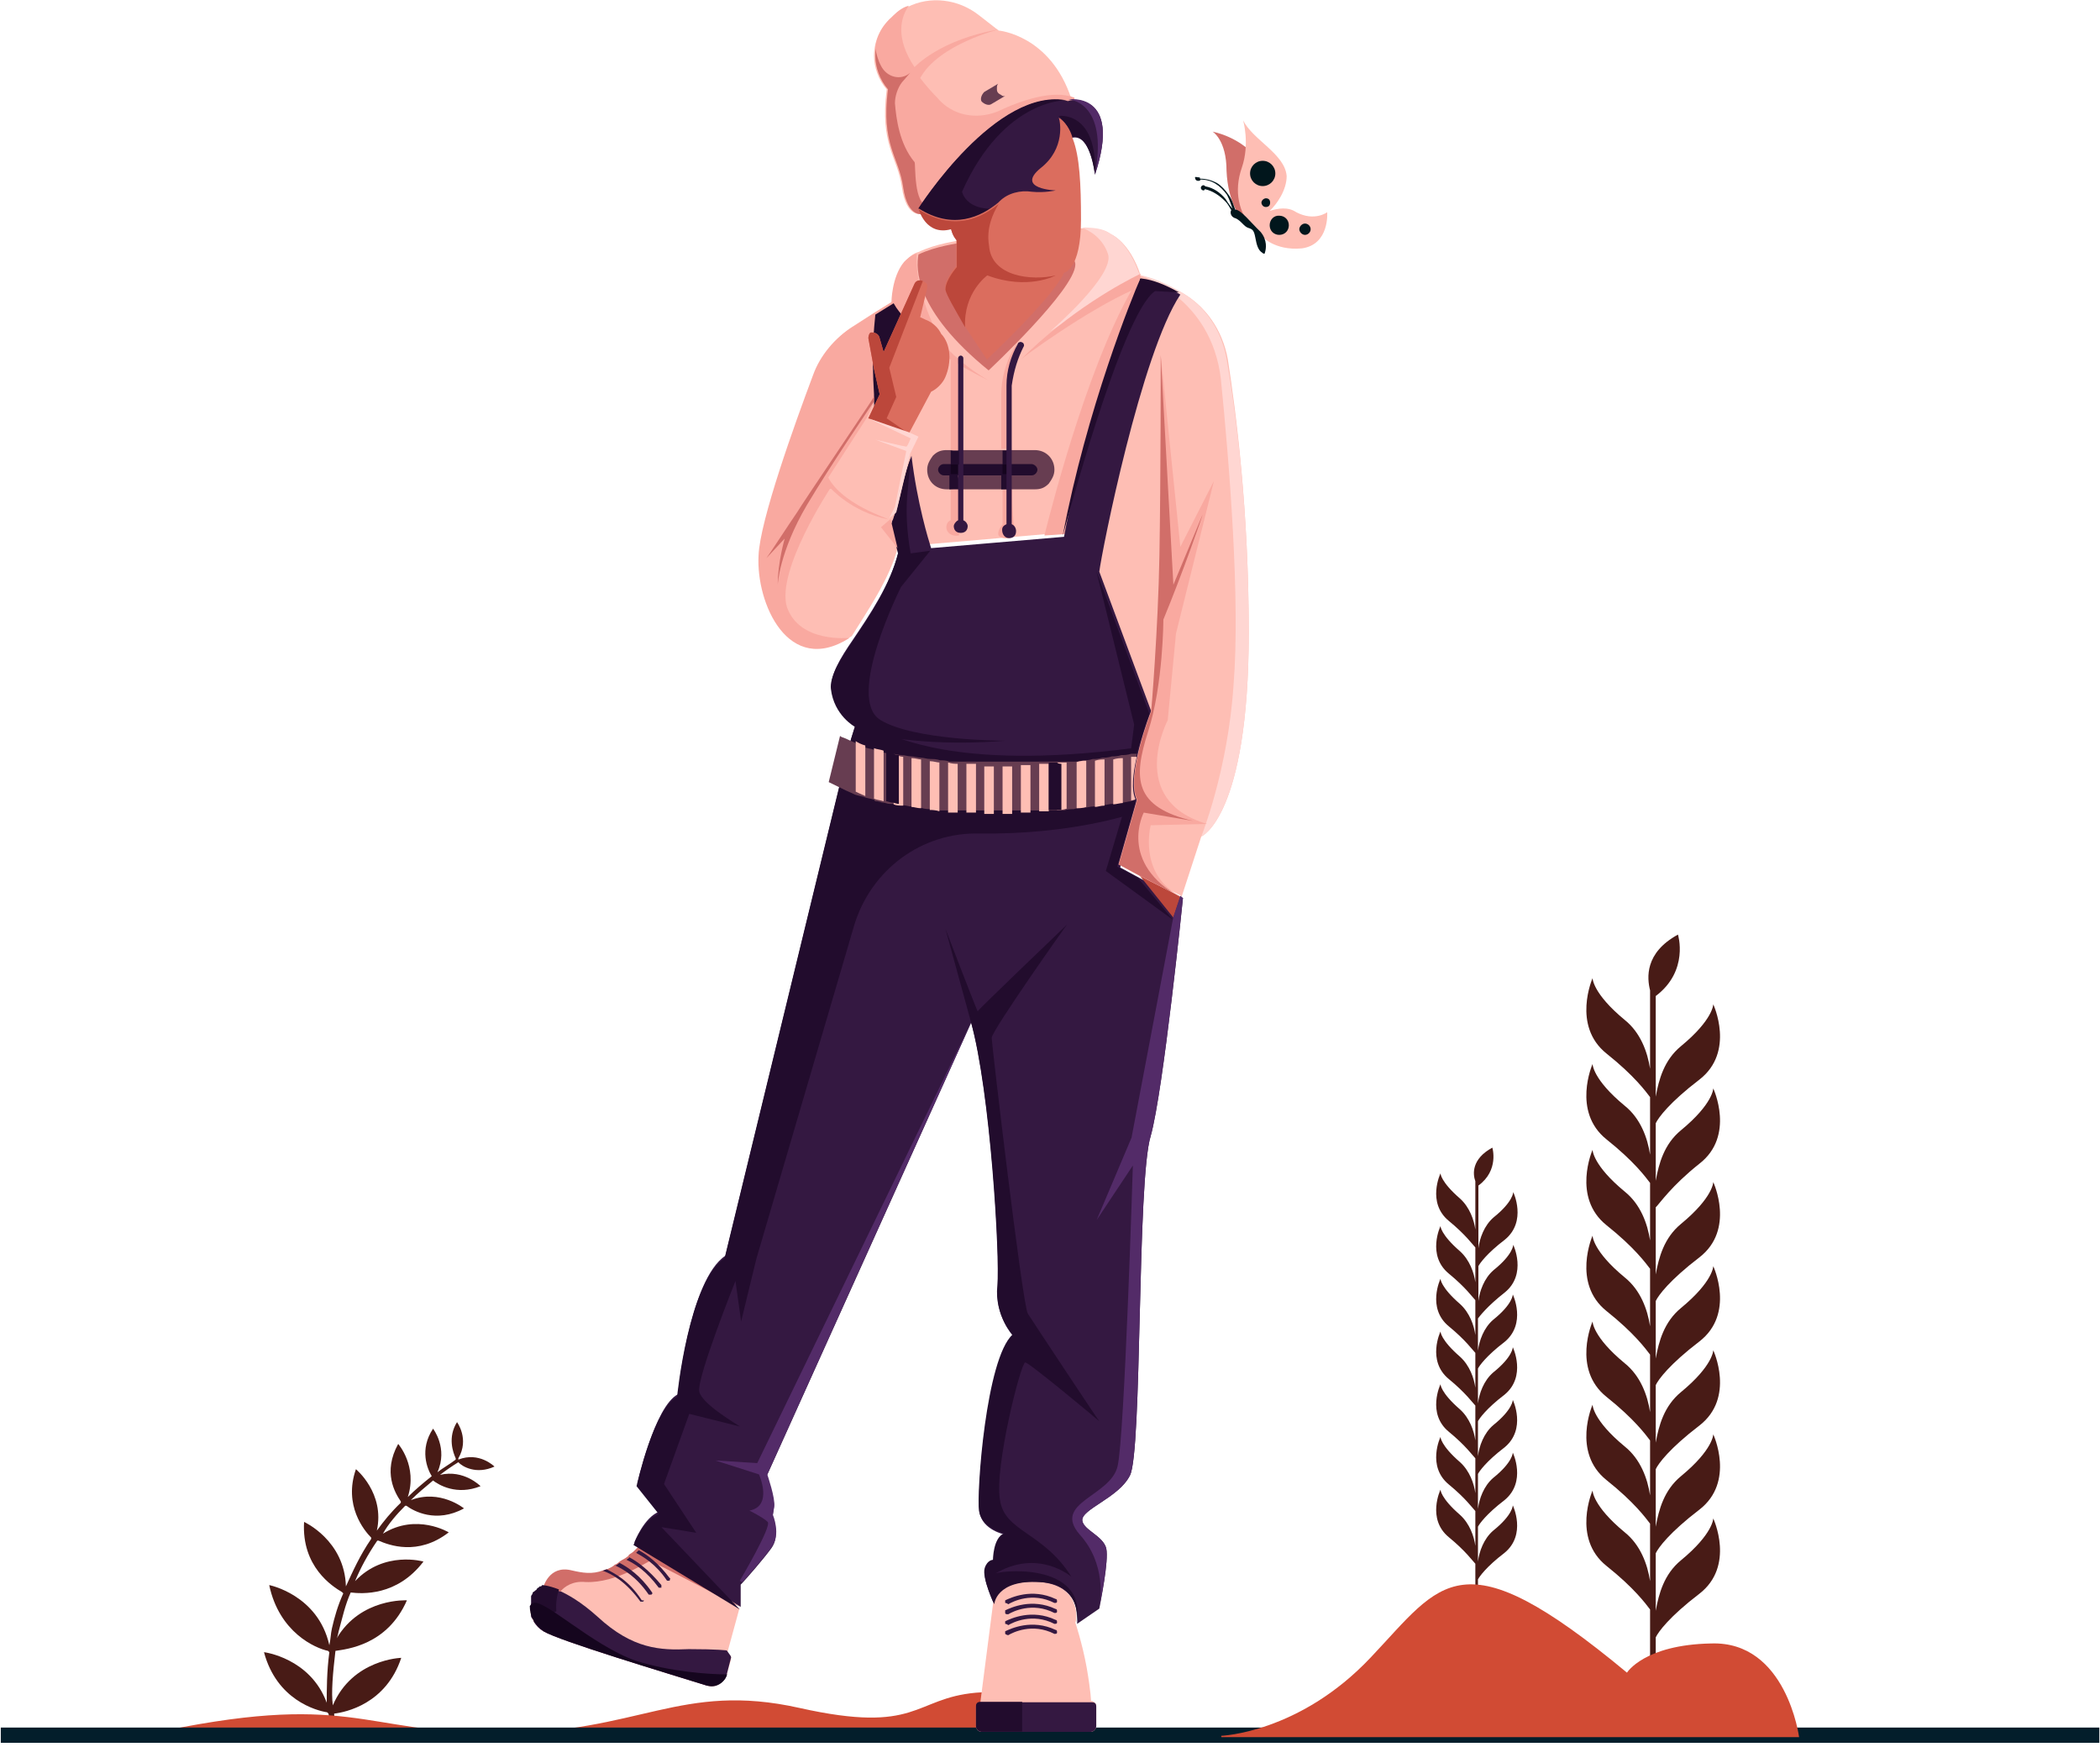 <svg width="482" height="401" viewBox="0 0 482 401" fill="none" xmlns="http://www.w3.org/2000/svg">
<path d="M60.591 379.257C60.591 379.257 71.193 380.558 74.993 390.859C74.993 387.958 74.993 383.758 75.593 379.257L75.293 378.957C72.393 378.357 64.092 374.757 61.791 363.855C61.791 363.855 72.993 366.056 75.593 377.657C75.893 376.357 75.893 375.057 76.193 373.757C76.793 371.156 77.493 368.656 78.794 365.756L78.494 365.456C76.293 364.155 69.192 359.655 69.793 349.354C69.793 349.354 79.094 353.554 79.394 364.155C80.994 360.655 82.594 357.055 85.195 353.254V352.954C83.594 351.354 78.794 345.553 81.694 337.252C81.694 337.252 88.395 342.753 86.495 351.354C88.095 349.154 89.695 347.153 91.996 344.953V344.653C90.695 342.753 87.795 337.952 91.395 331.451C91.395 331.451 95.896 336.552 93.596 343.653C95.196 342.053 97.096 340.452 99.096 338.852C98.096 337.252 96.196 332.751 99.396 327.951C99.396 327.951 102.897 332.451 100.396 337.952C101.697 336.952 103.297 336.052 104.597 335.052V334.752C103.997 333.452 102.697 329.951 104.897 326.451C104.897 326.451 107.797 330.351 105.197 334.752V335.052C109.998 333.151 113.498 336.652 113.498 336.652C109.298 338.552 106.097 336.652 105.197 335.652C103.597 336.652 102.297 337.552 100.997 338.552C106.497 337.252 110.298 341.153 110.298 341.153C104.797 343.353 100.696 340.852 99.396 339.852C97.496 341.453 95.896 342.753 94.296 344.353C100.997 341.753 106.497 346.253 106.497 346.253C100.097 349.754 94.896 346.853 93.296 345.653H92.996C91.095 347.553 89.095 349.854 87.895 352.054C95.596 347.253 102.997 351.754 102.997 351.754C95.896 357.255 89.195 354.654 86.895 353.654H86.595C84.394 356.855 82.694 360.055 81.494 362.955C88.195 355.854 97.196 358.455 97.196 358.455C91.095 366.456 83.094 365.856 80.494 365.556C79.194 368.456 78.594 371.356 77.894 373.857C77.594 374.857 77.594 375.457 77.293 376.057C82.794 366.756 93.396 367.356 93.396 367.356C88.895 377.657 79.594 378.557 76.994 378.957C76.394 384.058 75.993 388.559 76.393 391.459C80.894 380.858 92.096 380.558 92.096 380.558C88.595 391.159 79.294 393.059 76.694 393.359C76.694 394.659 76.994 395.259 76.994 395.259L75.693 395.559C75.693 395.559 75.693 394.559 75.393 393.359L75.093 393.059C72.493 392.659 63.492 390.159 60.591 379.257Z" fill="#481B16"/>
<path d="M252.316 398.16C252.316 398.16 238.514 387.258 224.012 388.559C209.611 389.859 210.811 398.16 183.507 392.059C156.204 385.958 146.602 397.86 114.498 397.86C82.394 397.86 80.794 387.859 33.588 398.16H252.316Z" fill="#D14B34"/>
<path d="M287.32 35.013C287.32 35.013 284.12 31.513 278.319 30.213C278.319 30.213 281.52 32.113 281.52 39.214C281.82 46.615 285.02 50.415 285.02 50.415C285.02 50.415 286.92 53.916 287.22 50.715C287.62 47.515 287.32 35.013 287.32 35.013Z" fill="#D16E69"/>
<path d="M285.02 38.514C286.92 33.013 285.32 27.612 285.32 27.612C287.52 32.113 294.921 35.313 295.321 40.414C295.321 43.614 293.121 46.815 291.421 48.415C293.321 47.815 295.622 47.415 297.522 48.715C301.722 50.915 304.623 48.715 304.623 48.715C304.623 48.715 305.223 56.116 298.822 57.016C292.421 57.616 289.521 54.116 289.521 54.116L287.32 52.215C284.42 48.815 283.12 44.014 285.02 38.514Z" fill="#FEBEB4"/>
<path d="M275.119 40.714C275.419 40.714 275.419 40.714 275.419 41.014C276.719 41.014 278.019 41.314 279.319 42.014C280.32 42.614 281.22 43.614 281.92 44.615C282.92 45.915 283.22 47.515 283.52 48.115C284.82 48.115 287.02 51.015 289.321 53.216C290.921 55.116 290.621 57.116 290.321 58.016C290.321 58.316 290.021 58.316 289.721 58.016C288.721 57.416 288.421 56.116 288.121 54.516C287.821 52.916 287.521 52.616 286.52 52.316C285.52 52.016 284.92 50.715 283.62 50.115C282.32 49.815 282.32 48.515 282.62 48.215C282.32 47.915 282.02 46.915 281.02 46.015C280.02 45.015 278.419 43.815 276.519 43.414C276.519 43.715 276.219 43.714 276.219 43.714C275.919 43.714 275.619 43.414 275.619 43.114C275.619 42.814 275.919 42.514 276.219 42.514C276.519 42.514 276.519 42.814 276.819 42.814C278.419 43.114 280.02 44.114 281.32 45.715C281.92 46.715 282.62 47.615 282.92 47.915C282.62 47.315 282.32 46.015 281.62 44.715C280.02 42.514 278.119 41.214 275.519 41.214C275.519 41.514 275.219 41.514 274.919 41.514C274.619 41.514 274.319 41.214 274.319 40.914C274.119 40.414 274.719 40.714 275.119 40.714Z" fill="#01161C"/>
<path d="M298.222 52.615C298.222 53.215 298.822 53.915 299.522 53.915C300.222 53.915 300.822 53.315 300.822 52.615C300.822 51.915 300.222 51.315 299.522 51.315C298.822 51.315 298.222 52.015 298.222 52.615Z" fill="#01161C"/>
<path d="M289.521 46.515C289.521 46.815 289.821 47.515 290.521 47.515C291.121 47.515 291.521 47.215 291.521 46.515C291.521 45.915 291.221 45.515 290.521 45.515C289.821 45.615 289.521 46.215 289.521 46.515Z" fill="#01161C"/>
<path d="M286.92 39.814C286.92 41.414 288.22 42.714 289.82 42.714C291.42 42.714 292.72 41.414 292.72 39.814C292.72 38.214 291.42 36.914 289.82 36.914C288.22 36.914 286.92 38.214 286.92 39.814Z" fill="#01161C"/>
<path d="M291.421 51.715C291.421 53.015 292.421 53.915 293.621 53.915C294.921 53.915 295.821 52.915 295.821 51.715C295.821 50.415 294.821 49.515 293.621 49.515C292.421 49.415 291.421 50.415 291.421 51.715Z" fill="#01161C"/>
<path d="M481.845 396.56H0.184V400.06H481.845V396.56Z" fill="#031E2B"/>
<path d="M286.62 145.127C286.62 187.533 275.719 192.033 275.719 192.033L271.218 205.835L270.918 205.535L270.318 205.235L261.317 200.735L256.517 198.134L260.717 183.332C258.117 177.832 263.917 163.13 263.917 163.13L248.516 122.025L239.814 122.625L206.11 125.525C204.21 132.926 199.009 140.327 195.509 146.028C181.407 155.029 174.006 138.027 174.606 127.125C174.906 119.124 182.907 96.921 187.108 85.72C188.708 81.219 192.208 77.019 196.409 74.518L200.909 71.618L205.11 69.018C205.11 69.018 205.11 63.217 208.01 59.717C208.61 59.117 209.61 58.116 210.911 57.816C214.811 55.916 220.212 55.216 220.212 55.216C220.212 55.216 228.213 53.616 236.614 53.016C240.815 52.716 244.915 52.416 248.516 52.416C251.416 52.416 253.616 52.716 254.916 53.716C258.817 55.616 261.017 60.817 261.617 62.717C261.917 63.017 261.917 63.317 261.917 63.317C264.818 63.917 267.718 65.217 270.618 66.817C276.719 70.018 280.62 75.819 281.82 82.519C283.72 94.721 286.62 117.224 286.62 145.127Z" fill="#FEBEB4"/>
<path d="M286.62 145.127C286.62 187.533 275.719 192.033 275.719 192.033C275.719 192.033 281.82 176.931 283.12 157.329C284.72 137.726 282.12 105.922 280.219 87.02C278.019 68.118 261.617 63.217 261.617 63.217L241.115 76.019C241.415 75.719 255.916 63.217 254.316 58.316C253.016 54.416 249.816 52.816 248.215 52.215C251.116 52.215 253.316 52.516 254.616 53.516C258.517 55.416 260.717 60.617 261.317 62.517C261.617 62.817 261.617 63.117 261.617 63.117C264.517 63.717 267.418 65.017 270.318 66.617C276.419 69.818 280.32 75.618 281.52 82.319C283.72 94.721 286.62 117.224 286.62 145.127Z" fill="#FFD6D2"/>
<path d="M261.617 63.517L248.415 122.325L239.714 122.925C241.715 114.924 250.716 80.219 261.617 63.517Z" fill="#F9A9A0"/>
<path d="M271.518 206.135C271.518 206.135 267.018 250.441 264.117 260.742C260.917 271.044 262.217 333.652 259.317 338.752C256.716 343.853 248.115 346.453 248.415 349.054C248.715 351.254 253.216 352.554 253.916 355.454C254.516 358.355 252.616 367.656 252.316 369.256L247.215 372.757C247.215 372.156 248.515 364.055 238.914 363.455C228.613 362.855 228.313 368.556 228.313 368.556C228.313 368.556 225.413 362.455 226.113 360.255C226.713 358.355 228.013 358.355 228.013 358.355C228.013 358.355 228.013 353.254 230.613 352.254C230.613 352.254 225.512 351.254 224.812 347.153C224.212 342.953 226.413 312.149 232.513 306.648C232.513 306.648 228.313 302.148 229.013 295.447C229.613 288.746 227.413 250.841 222.912 234.739L176.006 338.752C176.006 338.752 177.906 344.253 177.606 346.153C177.306 348.053 177.306 348.053 177.306 348.053C177.306 348.053 179.207 352.554 177.006 355.454C175.106 358.055 171.506 362.155 170.305 363.455C170.005 363.755 170.005 363.755 170.005 363.755V368.856L145.602 354.054C145.602 354.054 147.803 348.253 151.403 346.953L146.302 340.552C146.302 340.552 150.203 322.85 155.604 320.05C155.604 320.05 158.204 293.746 166.505 288.246L192.808 180.032L195.409 169.431L196.409 166.23C196.409 166.23 191.608 163.63 190.908 157.529C190.608 154.929 192.808 151.128 195.709 146.928C199.609 141.127 204.41 134.126 206.31 126.425C205.71 124.225 205.31 121.924 204.71 119.724C205.01 119.124 205.31 118.724 205.31 118.124C206.61 115.924 206.91 110.723 209.21 104.622C210.511 115.524 213.111 123.925 213.711 125.825L244.215 123.225C249.716 94.021 260.317 68.018 261.917 64.417C261.917 64.117 261.917 64.117 262.217 64.117C265.118 64.717 268.318 66.017 270.918 67.618C261.917 81.119 252.916 126.425 252.316 131.226L264.518 164.03C264.518 164.03 262.617 169.131 261.317 174.331C260.317 178.232 260.017 182.032 261.317 184.332L257.117 199.134L261.917 201.735L270.218 205.935L271.518 206.135Z" fill="#341841"/>
<path d="M257.717 186.833L260.317 166.33L251.616 131.026L263.817 163.83C263.817 163.83 261.917 168.931 260.617 174.131C259.617 178.032 259.317 181.832 260.617 184.132L256.416 198.934L261.217 201.535L269.218 211.136L253.816 199.935L257.717 186.833Z" fill="#220C2D"/>
<path d="M167.805 380.858L166.805 384.358C166.205 386.258 164.205 387.558 162.304 386.958C153.003 384.058 128.3 376.657 124.7 374.457C123.7 373.857 123.1 373.157 122.499 372.257C120.899 369.656 121.899 366.156 124.7 364.856C124.7 364.856 126 359.755 131.101 360.955C133.701 361.555 135.901 361.955 138.501 360.955C138.802 360.955 139.102 360.655 139.502 360.655C140.102 360.355 140.802 360.055 141.102 359.655C141.402 359.655 141.702 359.355 142.102 359.055C142.402 358.755 143.102 358.455 143.702 358.055C144.002 357.755 144.302 357.755 144.302 357.455C144.602 357.155 145.302 356.855 145.602 356.454C145.902 356.154 145.902 356.154 146.202 355.854C146.502 355.554 146.802 355.254 147.203 355.254L169.705 369.256L166.805 379.857C167.805 379.857 167.805 380.157 167.805 380.858Z" fill="#FEBEB4"/>
<path d="M167.805 380.458C167.805 380.458 167.805 380.858 167.805 380.458L166.805 384.358C166.505 385.958 164.905 386.958 163.304 386.958C163.004 386.958 162.704 386.958 162.304 386.958C153.003 384.058 128.3 376.657 124.7 374.457C123.699 373.857 123.099 373.157 122.499 372.257C122.499 372.257 122.499 372.257 122.499 371.956C122.499 371.956 122.499 371.656 122.199 371.656C122.199 371.356 121.899 371.356 121.899 371.056C121.899 371.056 121.899 371.056 121.899 370.756C121.899 370.756 121.899 370.756 121.899 370.456C121.899 370.156 121.899 370.156 121.899 369.856C121.899 369.556 121.899 369.256 121.899 368.856C121.899 368.856 121.899 368.856 121.899 368.556V368.256C121.899 368.256 121.899 368.256 121.899 367.956C121.899 367.956 121.899 367.956 121.899 367.656C121.899 367.656 121.899 367.656 121.899 367.356V367.056V366.756V366.456C121.899 366.456 121.899 366.156 122.199 366.156C122.199 366.156 122.199 366.156 122.199 365.856C122.199 365.856 122.199 365.556 122.499 365.556C122.499 365.556 122.499 365.556 122.799 365.256C122.799 365.256 123.099 365.256 123.099 364.956C123.099 364.956 123.099 364.956 123.399 364.656C123.399 364.656 123.699 364.656 123.699 364.355H124C124 364.355 124.3 364.355 124.3 364.055C124.3 364.055 125.6 364.055 128.2 365.056C130.4 366.056 133.301 367.656 137.201 371.156C145.202 378.557 151.603 378.857 158.104 378.557C164.805 378.557 166.805 378.857 166.805 378.857C167.505 379.857 167.805 380.158 167.805 380.458Z" fill="#341841"/>
<path d="M170.105 368.956C169.105 368.656 149.903 358.355 149.203 358.355C148.603 358.355 141.502 363.455 134.401 363.155C131.5 362.855 129.6 364.155 128.6 365.356C126 364.355 124.7 364.355 124.7 364.355C124.7 364.355 126 359.255 131.1 360.455C133.701 361.055 135.901 361.455 138.501 360.455C138.801 360.455 139.101 360.155 139.502 360.155C140.102 359.855 140.802 359.555 141.102 359.155C141.402 359.155 141.702 358.855 142.102 358.555C142.402 358.255 143.102 357.955 143.702 357.555C144.002 357.255 144.302 357.255 144.302 356.955C144.602 356.655 145.302 356.354 145.602 355.954C145.902 355.654 145.902 355.654 146.202 355.354C146.502 355.054 146.802 354.754 147.202 354.754L170.105 368.956Z" fill="#D16E69"/>
<path d="M127.7 369.856C127.7 369.856 125.5 371.156 122.599 372.056C122.599 372.056 122.599 372.056 122.599 371.756C122.599 371.756 122.599 371.456 122.299 371.456C122.299 371.156 121.999 371.156 121.999 370.856C121.999 370.856 121.999 370.856 121.999 370.556C121.999 370.556 121.999 370.556 121.999 370.256C121.999 369.956 121.999 369.956 121.999 369.656C121.999 369.356 121.999 369.056 121.999 368.656C121.999 368.656 121.999 368.656 121.999 368.356V368.056C121.999 368.056 121.999 368.056 121.999 367.756C121.999 367.756 121.999 367.756 121.999 367.456C121.999 367.456 121.999 367.456 121.999 367.156V366.856V366.556V366.256C121.999 366.256 121.999 365.956 122.299 365.956C122.299 365.956 122.299 365.956 122.299 365.656C122.299 365.656 122.299 365.356 122.599 365.356C122.599 365.356 122.599 365.356 122.899 365.056C122.899 365.056 123.199 365.056 123.199 364.756C123.199 364.756 123.199 364.756 123.499 364.456C123.499 364.456 123.799 364.456 123.799 364.155H124.1C124.1 364.155 124.399 364.155 124.399 363.855C124.399 363.855 125.7 363.855 128.3 364.856C127.4 367.356 127.7 369.856 127.7 369.856Z" fill="#220C2D"/>
<path d="M251.616 391.759V396.26C251.616 396.86 251.016 397.56 250.316 397.56H225.312C224.712 397.56 224.012 396.96 224.012 396.26V391.759C224.012 391.159 224.312 390.759 225.012 390.759L227.913 368.256C227.913 368.256 228.213 362.455 238.514 363.155C248.115 363.755 247.215 371.857 246.815 372.457C246.815 372.457 248.415 377.257 249.415 382.758C250.416 388.559 250.416 390.459 250.416 390.459H250.716C251.316 390.759 251.616 391.059 251.616 391.759Z" fill="#FEBEB4"/>
<path d="M251.616 391.759V396.26C251.616 396.86 251.016 397.56 250.316 397.56H225.312C224.712 397.56 224.012 396.96 224.012 396.26V391.759C224.012 391.159 224.312 390.759 225.012 390.759H234.614H250.316H250.616C251.316 390.759 251.616 391.059 251.616 391.759Z" fill="#341841"/>
<path d="M234.614 390.759V397.46H225.312C224.712 397.46 224.012 396.86 224.012 396.16V391.659C224.012 391.059 224.312 390.659 225.012 390.659H234.614V390.759Z" fill="#220C2D"/>
<path d="M260.017 171.731L259.717 186.833C259.717 186.833 245.915 191.633 224.712 191.333C211.511 191.033 200.009 199.634 196.109 212.236L173.606 288.946L170.105 303.348L168.805 294.046C168.805 294.046 159.804 316.549 160.504 319.45C161.104 322.35 169.505 327.151 169.805 327.451L158.204 324.55L152.403 340.652L159.804 351.854L151.803 350.554L169.805 369.456L145.402 354.654C145.402 354.654 147.603 348.854 151.203 347.553L146.102 341.153C146.102 341.153 150.003 323.45 155.404 320.65C155.404 320.65 158.004 294.347 166.305 288.846L192.608 180.632L195.209 170.031L196.209 166.83C196.209 166.83 191.408 164.23 190.708 158.129C190.408 155.529 192.608 151.728 195.509 147.528C199.409 141.727 204.21 134.726 206.11 127.025C205.51 124.825 205.11 122.525 204.51 120.324C204.81 119.724 205.11 119.324 205.11 118.724C206.41 116.524 206.71 111.323 209.01 105.222L208.41 111.923C207.81 117.024 208.11 121.924 209.01 127.025L213.511 126.425L206.81 134.726C206.81 134.726 194.009 160.129 202.01 165.23C209.711 170.031 230.613 170.031 230.613 170.031C230.613 170.031 218.112 171.331 205.21 169.431C205.11 167.93 217.612 177.232 260.017 171.731Z" fill="#220C2D"/>
<path d="M190.608 112.023C190.608 112.023 178.106 130.926 180.607 139.327C183.507 147.628 194.709 146.428 195.009 146.428C180.907 155.429 173.506 138.427 174.106 127.525C174.406 119.524 182.407 97.321 186.608 86.12C188.208 81.619 191.708 77.419 195.909 74.918L200.409 72.018L204.61 69.418C204.61 69.418 204.61 63.617 207.51 60.117C208.11 59.517 209.11 58.516 210.411 58.216C209.81 68.218 216.811 79.719 216.811 79.719L201.409 90.62L198.809 96.121L190.108 109.623C193.308 115.724 203.61 118.924 203.91 119.224C195.409 117.524 190.608 112.023 190.608 112.023Z" fill="#F9A9A0"/>
<path d="M246.815 24.412C246.815 24.412 224.012 29.913 211.511 49.115C211.511 49.115 208.01 50.115 207.01 43.014C206.01 35.913 201.91 33.413 203.51 20.512C201.61 18.311 200.609 15.411 200.609 12.81C200.609 9.61 201.91 6.41 204.51 4.109C204.51 4.109 204.51 4.109 204.81 3.809C205.81 2.809 207.01 1.909 208.31 1.609C213.411 -0.991 219.912 -0.291 224.712 3.509L229.213 7.01C229.213 7.01 241.114 8.01 245.915 22.712C246.515 23.112 246.515 23.712 246.815 24.412Z" fill="#FEBEB4"/>
<path d="M246.815 24.412C246.815 24.412 225.613 29.513 213.111 46.915C212.811 47.515 212.111 48.215 211.811 48.815C211.811 48.815 208.31 49.815 207.31 42.714C206.31 35.613 202.209 33.113 203.81 20.212C201.909 18.011 200.909 15.111 200.909 12.511C200.909 11.91 200.909 11.51 200.909 10.91C201.209 8.31 202.51 5.81 204.81 3.809C204.81 3.809 204.81 3.809 205.11 3.509C206.11 2.509 207.31 1.609 208.61 1.309C206.71 3.909 205.41 8.71 209.91 15.411C209.91 15.411 215.711 9.01 229.513 6.71C229.213 6.71 215.411 10.21 211.211 17.911C211.211 17.911 212.811 20.111 215.111 22.412C218.612 26.612 224.112 27.512 228.913 25.612C234.414 23.012 241.715 20.512 246.615 22.412C246.515 23.112 246.515 23.712 246.815 24.412Z" fill="#F9A9A0"/>
<path d="M213.111 47.215C212.811 47.815 212.111 48.515 211.811 49.115C211.811 49.115 208.31 50.115 207.31 43.014C206.31 35.913 202.209 33.413 203.81 20.512C201.909 18.311 200.909 15.411 200.909 12.81C200.909 12.21 200.909 11.81 200.909 11.21C201.209 12.511 201.509 13.811 202.21 15.111C203.51 17.711 206.71 18.611 208.91 16.711L207.01 18.911C206.01 20.212 205.41 22.112 205.41 23.712C205.71 27.212 206.41 33.013 209.91 37.214C210.21 37.514 209.61 47.215 213.111 47.215Z" fill="#D16E69"/>
<path d="M251.316 40.114C251.316 40.114 250.316 29.813 245.515 31.813C245.515 31.813 245.815 33.713 245.815 36.614C245.815 41.714 244.815 49.415 238.414 52.716C238.114 53.016 237.414 53.016 236.814 53.316C225.212 56.816 218.512 51.115 218.512 51.115C218.512 51.115 212.711 50.815 210.811 47.915C210.811 47.915 228.813 19.611 245.215 23.212C245.215 22.812 257.717 20.811 251.316 40.114Z" fill="#341841"/>
<path d="M220.812 44.014C220.812 44.014 222.112 51.115 236.214 46.215C242.915 44.014 242.615 48.415 238.414 52.616C238.114 52.916 237.414 52.916 236.814 53.216C225.212 56.716 218.512 51.015 218.512 51.015C218.512 51.015 212.711 50.715 210.811 47.815C210.811 47.815 228.813 19.511 245.215 23.112C245.215 22.812 230.413 22.412 220.812 44.014Z" fill="#220C2D"/>
<path d="M226.913 85.02C209.91 71.218 210.21 61.617 210.811 58.416C214.711 56.516 220.112 55.816 220.112 55.816C220.112 55.816 228.113 54.216 236.514 53.616C241.615 55.516 246.815 58.116 246.815 60.717C246.815 66.417 226.913 85.02 226.913 85.02Z" fill="#D16E69"/>
<path d="M248.115 50.415C248.115 62.017 244.215 62.617 244.215 62.617C241.615 68.418 226.513 82.519 226.513 82.519C226.513 82.519 223.912 78.619 221.412 74.819C219.212 70.918 216.911 67.118 216.911 66.117C216.911 63.917 219.512 61.017 219.512 61.017V54.916C218.512 53.916 218.212 52.316 218.212 52.316C212.411 53.916 210.811 47.815 210.811 47.815C218.812 52.916 225.212 49.715 229.113 46.515L229.413 46.215C231.313 44.315 234.214 43.614 236.814 44.014C239.714 44.315 242.315 43.715 242.315 43.715C242.315 43.715 233.013 43.414 238.814 38.614C244.615 34.113 243.315 27.712 243.015 27.012C244.615 28.012 245.615 29.613 246.215 31.813C247.815 35.913 248.115 42.314 248.115 50.415Z" fill="#DB6D5E"/>
<path d="M208.61 99.522L200.909 96.621C200.909 95.021 200.609 93.421 200.609 92.121C200.609 91.521 200.609 91.121 200.609 90.52C200.009 81.219 200.609 75.118 200.909 72.218L205.11 69.618C206.71 72.518 209.011 74.118 209.011 74.118C207.61 82.82 207.91 91.521 208.61 99.522Z" fill="#220C2D"/>
<path d="M166.905 384.358C166.305 386.258 164.305 387.558 162.404 386.958C153.103 384.058 128.4 376.657 124.8 374.457C122.599 372.857 121.599 370.956 121.599 368.656C121.899 368.356 121.899 368.056 122.199 368.056C124.4 366.456 135.701 377.657 146.002 381.258C154.003 383.758 162.704 384.358 166.905 384.358Z" fill="#15051E"/>
<path d="M270.918 205.835L269.318 210.636L261.617 201.035L269.618 205.135L270.918 205.835Z" fill="#BC473B"/>
<path d="M242.015 107.823C242.015 109.123 241.415 110.023 240.715 111.023C239.714 112.023 238.814 112.323 237.514 112.323H217.311C214.711 112.323 212.811 110.423 212.811 107.823C212.811 106.523 213.411 105.622 214.111 104.622C215.111 103.622 216.011 103.322 217.311 103.322H237.514C240.114 103.322 242.015 105.322 242.015 107.823Z" fill="#673D51"/>
<path d="M242.315 63.217C242.315 63.217 235.914 66.717 226.613 63.217C226.613 63.217 221.112 67.118 221.512 75.118C219.312 71.218 217.012 67.418 217.012 66.417C217.012 64.217 219.612 61.317 219.612 61.317V55.216C218.612 54.216 218.312 52.616 218.312 52.616C212.511 54.216 210.911 48.115 210.911 48.115C218.912 53.216 225.313 50.015 229.213 46.815C227.913 49.015 226.313 52.316 227.013 56.416C227.513 63.517 236.814 64.517 242.315 63.217Z" fill="#BC473B"/>
<path d="M229.813 21.811C229.213 21.511 228.813 21.211 228.813 20.511C228.813 19.811 228.813 19.511 229.113 19.211L225.912 21.111C225.312 21.711 224.913 22.711 225.313 23.311C225.913 23.911 226.913 24.311 227.513 23.911L230.713 22.011C230.413 22.111 230.113 22.111 229.813 21.811Z" fill="#673D51"/>
<path d="M260.617 183.632C260.617 183.632 260.317 183.632 259.617 183.932C259.017 183.932 258.317 184.232 257.417 184.232C256.816 184.232 256.116 184.533 255.216 184.533C254.616 184.533 253.916 184.833 253.016 184.833C252.416 184.833 251.716 185.133 250.816 185.133C250.216 185.133 249.516 185.433 248.616 185.433C248.015 185.433 247.315 185.433 246.415 185.733C245.815 185.733 245.115 185.733 244.215 186.033C243.915 186.033 243.615 186.033 242.915 186.033C242.615 186.033 242.315 186.033 241.915 186.033C241.315 186.033 240.615 186.033 240.014 186.033C239.414 186.033 238.714 186.033 237.814 186.033C237.214 186.033 236.514 186.033 235.614 186.033C235.014 186.033 234.314 186.033 233.413 186.033C232.813 186.033 232.113 186.033 231.213 186.033C230.613 186.033 229.913 186.033 229.013 186.033C228.413 186.033 227.713 186.033 226.813 186.033C226.213 186.033 225.513 186.033 224.612 186.033C224.012 186.033 223.312 186.033 222.412 186.033C221.812 186.033 221.112 186.033 220.212 186.033C219.612 186.033 218.912 186.033 218.012 186.033C217.412 186.033 216.711 186.033 215.811 186.033C215.211 186.033 214.511 186.033 213.611 185.733C213.011 185.733 212.311 185.733 211.411 185.433C210.811 185.433 210.111 185.133 209.21 185.133C208.61 185.133 207.91 184.833 207.01 184.833C206.41 184.833 205.71 184.533 204.81 184.533C204.51 184.533 204.51 184.533 204.21 184.533C203.61 184.533 203.21 184.232 202.61 184.232C202.31 184.232 201.609 183.932 201.309 183.932C201.009 183.932 200.709 183.932 200.709 183.632C200.109 183.332 199.409 183.332 198.509 183.032C197.909 182.732 197.209 182.732 196.309 182.432C195.709 182.132 195.009 181.832 194.109 181.432C192.808 180.832 191.508 180.132 190.208 179.532L192.808 168.931C193.108 169.231 193.408 169.231 194.109 169.531C194.709 169.831 195.409 170.131 196.309 170.531C196.909 170.831 197.609 171.131 198.509 171.531C199.109 171.831 199.809 171.831 200.709 172.131C201.009 172.131 201.309 172.131 201.309 172.431C201.609 172.431 202.31 172.731 202.61 172.731C203.21 172.731 203.61 173.031 204.21 173.031C204.51 173.031 204.51 173.031 204.81 173.031C205.41 173.031 206.11 173.331 207.01 173.331C207.61 173.331 208.31 173.631 209.21 173.631C209.811 173.631 210.511 173.931 211.411 173.931C212.011 173.931 212.711 174.231 213.611 174.231C214.211 174.231 214.911 174.231 215.811 174.531C216.411 174.531 217.111 174.531 218.012 174.831C218.612 174.831 219.312 174.831 220.212 174.831C220.812 174.831 221.512 174.831 222.412 174.831C223.012 174.831 223.712 174.831 224.612 174.831C225.213 174.831 225.913 174.831 226.813 174.831C227.413 174.831 228.113 174.831 229.013 174.831C229.613 174.831 230.313 174.831 231.213 174.831C231.813 174.831 232.513 174.831 233.413 174.831C234.014 174.831 234.714 174.831 235.614 174.831C236.214 174.831 236.914 174.831 237.814 174.831C238.414 174.831 239.114 174.831 240.014 174.831C240.615 174.831 241.315 174.831 241.915 174.831C242.215 174.831 242.515 174.831 242.915 174.831C243.315 174.831 243.515 174.831 244.215 174.831C244.915 174.831 245.515 174.831 246.415 174.831C247.015 174.831 247.715 174.831 248.616 174.531C249.216 174.531 249.916 174.531 250.816 174.231C251.416 174.231 252.116 174.231 253.016 173.931C253.616 173.931 254.316 173.931 255.216 173.631C255.816 173.631 256.516 173.631 257.417 173.331C258.017 173.331 258.717 173.331 259.617 173.031C259.917 173.031 260.217 173.031 260.917 173.031C260.017 177.532 259.617 181.432 260.617 183.632Z" fill="#673D51"/>
<path d="M260.917 173.731C260.617 173.731 260.317 173.731 259.617 173.731V183.732C260.217 183.732 260.617 183.432 260.617 183.432C259.617 181.432 260.017 177.532 260.917 173.731ZM255.516 184.633C256.116 184.633 257.117 184.332 257.717 184.332V174.031C257.117 174.031 256.416 174.031 255.516 174.331V184.633ZM251.316 185.233C251.916 185.233 252.616 184.933 253.516 184.933V174.331C252.916 174.331 252.216 174.331 251.316 174.631V185.233ZM247.115 185.533C247.715 185.533 248.415 185.533 249.315 185.233V174.631C248.715 174.631 248.015 174.631 247.115 174.931V185.533ZM242.615 185.933C243.215 185.933 243.915 185.933 244.815 185.633V175.031C244.215 175.031 243.515 175.031 242.615 175.031V185.933ZM238.514 186.233C239.114 186.233 239.814 186.233 240.714 186.233V175.331C240.114 175.331 239.414 175.331 238.514 175.331V186.233ZM234.314 186.533C234.914 186.533 235.614 186.533 236.514 186.533V175.631C235.914 175.631 235.214 175.631 234.314 175.631V186.533ZM230.113 186.833C230.713 186.833 231.413 186.833 232.313 186.833V175.931C231.713 175.931 231.013 175.931 230.113 175.931V186.833ZM225.912 186.833C226.513 186.833 227.213 186.833 228.113 186.833V175.931C227.513 175.931 226.813 175.931 225.912 175.931V186.833ZM221.812 186.533C222.412 186.533 223.112 186.533 224.012 186.533V175.331C223.412 175.331 222.712 175.331 221.812 175.331V186.533ZM217.611 186.533C218.212 186.533 218.912 186.533 219.812 186.533V175.331C219.212 175.331 218.512 175.331 217.611 175.031V186.533ZM213.411 185.933C214.011 185.933 214.711 185.933 215.611 186.233V175.031C215.011 175.031 214.311 174.731 213.411 174.731V185.933ZM209.21 185.233C209.81 185.233 210.51 185.533 211.411 185.533V174.331C210.811 174.331 210.11 174.031 209.21 174.031V185.233ZM205.11 184.633C205.71 184.933 206.41 184.933 207.31 184.933V173.731C206.71 173.731 206.01 173.431 205.11 173.131V184.633ZM200.609 183.332C201.209 183.632 201.909 183.632 202.81 183.932V172.331C202.209 172.031 201.209 172.031 200.609 171.731V183.332ZM196.409 181.732C197.009 182.032 197.709 182.332 198.609 182.732V171.131C197.609 170.831 197.009 170.531 196.409 170.131V181.732Z" fill="#FEBEB4"/>
<path d="M206.31 173.331V184.532C205.71 184.532 205.31 184.232 204.71 184.232C204.41 184.232 203.71 183.932 203.41 183.932V172.331C203.71 172.331 204.41 172.631 204.71 172.631C205.41 173.331 206.01 173.331 206.31 173.331Z" fill="#220C2D"/>
<path d="M243.615 175.331V185.933C243.315 185.933 243.015 185.933 242.615 185.933C242.015 185.933 241.315 185.933 240.714 185.933V175.031C241.315 175.031 242.015 175.031 242.615 175.031C242.915 175.331 243.315 175.331 243.615 175.331Z" fill="#220C2D"/>
<path d="M238.114 107.823C238.114 108.423 237.514 109.123 236.814 109.123H216.611C216.011 109.123 215.311 108.523 215.311 107.823C215.311 107.223 215.911 106.523 216.611 106.523H236.814C237.514 106.623 238.114 107.223 238.114 107.823Z" fill="#220C2D"/>
<path d="M251.316 40.114C251.316 40.114 250.316 30.813 246.215 31.413C245.615 29.513 244.315 27.912 243.015 26.612C242.915 26.612 251.916 25.312 251.316 40.114Z" fill="#220C2D"/>
<path d="M230.713 367.956C230.713 367.656 230.713 367.656 230.713 367.356C232.013 366.756 236.814 364.456 242.315 367.056C242.615 367.056 242.615 367.356 242.615 367.656C242.615 367.956 242.315 367.956 242.015 367.956C236.914 365.356 232.413 367.656 231.413 368.256C231.113 367.956 230.713 367.956 230.713 367.956Z" fill="#341841"/>
<path d="M230.713 370.256C230.713 369.956 230.713 369.956 230.713 369.656C232.013 369.056 236.814 366.756 242.315 369.356C242.615 369.356 242.615 369.656 242.615 369.956C242.615 370.256 242.315 370.256 242.015 370.256C236.914 367.656 232.413 369.956 231.413 370.556C231.113 370.556 230.713 370.556 230.713 370.256Z" fill="#341841"/>
<path d="M230.713 372.757C230.713 372.457 230.713 372.457 230.713 372.157C232.013 371.556 236.814 369.256 242.315 371.856C242.615 371.856 242.615 372.157 242.615 372.457C242.615 372.757 242.315 372.757 242.015 372.757C236.914 370.156 232.413 372.457 231.413 373.057C231.113 372.757 230.713 372.757 230.713 372.757Z" fill="#341841"/>
<path d="M230.713 375.057C230.713 374.757 230.713 374.757 230.713 374.457C232.013 373.857 236.814 371.556 242.315 374.157C242.615 374.157 242.615 374.457 242.615 374.757C242.615 375.057 242.315 375.057 242.015 375.057C236.914 372.457 232.413 374.757 231.413 375.357C231.113 375.357 230.713 375.057 230.713 375.057Z" fill="#341841"/>
<path d="M153.703 362.855C153.403 362.855 153.403 362.855 153.103 362.855C150.503 358.955 147.603 357.355 146.002 356.455C146.302 356.154 146.302 356.154 146.602 355.854C148.503 356.855 151.103 358.755 153.703 362.255C154.003 362.155 153.703 362.555 153.703 362.855Z" fill="#341841"/>
<path d="M151.803 364.456C151.503 364.456 151.503 364.456 151.203 364.456C148.303 360.555 145.702 358.955 143.802 358.055C144.102 357.755 144.402 357.755 144.402 357.455C146.302 358.455 148.903 360.355 151.803 363.855C151.803 363.755 151.803 364.155 151.803 364.456Z" fill="#341841"/>
<path d="M149.503 366.056C149.203 366.056 149.203 366.056 148.903 366.056C146.002 361.855 143.102 360.255 141.202 359.355C141.502 359.355 141.802 359.055 142.202 358.755C144.102 359.755 147.003 361.655 149.603 365.456C149.803 365.756 149.803 365.756 149.503 366.056Z" fill="#341841"/>
<path d="M147.603 367.656C147.303 367.656 147.303 367.656 147.003 367.656C143.502 362.855 140.302 361.255 138.301 360.555C138.601 360.555 138.901 360.255 139.302 360.255C141.202 361.255 144.402 362.855 147.303 367.356C147.903 367.356 147.903 367.356 147.603 367.656Z" fill="#341841"/>
<path d="M206.01 125.824L202.209 121.024L204.409 119.124L206.01 125.824Z" fill="#F9A9A0"/>
<path d="M264.118 189.433C264.118 189.433 261.217 200.335 270.518 205.535L261.517 201.035L256.717 198.434L260.917 183.632C258.317 178.132 264.118 163.43 264.118 163.43C264.118 163.43 266.718 146.728 266.718 141.227C267.018 135.726 266.418 81.519 266.418 81.519L270.918 125.525L278.619 110.423L269.918 145.428L268.018 165.33C268.018 165.33 258.417 183.632 277.019 189.133L264.118 189.433Z" fill="#F9A9A0"/>
<path d="M262.517 186.533C262.517 186.533 256.417 198.134 271.218 206.135L270.918 205.835L261.617 201.035L256.817 198.434L261.017 183.632C258.417 178.132 264.217 163.43 264.217 163.43C264.217 163.43 265.818 144.527 266.118 127.425C266.418 110.423 266.418 81.519 266.418 81.519L269.318 134.226L276.019 118.124C276.019 118.424 271.518 131.326 267.018 142.227C267.018 142.227 267.018 157.029 263.517 167.93C260.017 178.832 260.317 185.233 273.819 188.433L262.517 186.533Z" fill="#D16E69"/>
<path d="M270.618 67.118L265.118 66.817C257.417 71.918 244.215 122.025 243.915 123.025C249.415 93.821 260.017 67.818 261.617 64.217C261.617 63.917 261.617 63.917 261.917 63.917C264.817 64.217 267.718 65.517 270.618 67.118Z" fill="#220C2D"/>
<path d="M247.115 372.457C247.115 371.856 248.415 363.755 238.814 363.155C228.513 362.555 228.213 368.256 228.213 368.256C228.213 368.256 225.313 362.155 226.013 359.955C226.613 358.055 227.913 358.055 227.913 358.055C227.913 358.055 227.913 352.954 230.513 351.954C230.513 351.954 225.413 350.954 224.712 346.853C224.112 342.653 226.313 311.849 232.413 306.348C232.413 306.348 228.213 301.847 228.913 295.147C229.513 288.446 227.313 250.541 222.812 234.439L217.011 213.236C217.011 213.236 224.412 232.539 224.412 232.139C224.412 231.839 244.615 212.536 244.915 212.236C244.615 212.536 227.613 236.639 227.613 238.239C227.613 239.539 234.714 299.847 235.914 301.547C236.914 303.148 252.016 325.951 252.316 326.251C252.016 325.951 236.214 312.749 235.314 312.749C234.314 312.749 228.213 336.852 229.513 344.253C230.513 351.654 239.514 351.654 245.915 361.955C245.915 361.955 238.214 355.254 228.213 361.355C228.213 360.555 249.716 358.055 247.115 372.457Z" fill="#220C2D"/>
<path d="M261.917 63.517L260.317 66.417C249.416 71.218 234.614 82.119 234.314 82.519C245.515 71.318 257.717 64.817 261.617 62.917C261.617 63.217 261.617 63.517 261.917 63.517C261.617 63.517 261.917 63.517 261.917 63.517Z" fill="#F9A9A0"/>
<path d="M211.211 72.218C211.211 72.518 217.011 81.819 226.913 87.32C226.913 87.32 217.912 83.12 211.811 78.019L211.211 72.218Z" fill="#F9A9A0"/>
<path d="M216.911 86.72C216.311 88.02 215.011 89.32 213.711 89.92L208.61 99.522L200.909 96.621L199.309 96.021L201.909 90.52L200.609 84.72L199.309 77.619C199.309 77.019 199.609 76.319 199.909 76.319H200.209C200.809 76.319 201.509 76.619 201.809 77.319L202.81 80.819L209.91 65.117C210.21 64.517 210.911 64.117 211.811 64.517C212.411 64.817 212.811 65.117 212.811 65.517C212.811 65.817 212.811 65.817 212.811 66.117L211.211 72.818L212.511 73.418C214.111 74.018 215.411 75.319 216.011 76.619C218.212 78.919 218.512 83.12 216.911 86.72Z" fill="#DB6D5E"/>
<path d="M203.51 96.021L208.61 99.522L200.909 96.621L199.309 96.021L201.909 90.52L200.609 84.72L199.309 77.619C199.309 77.019 199.609 76.319 199.909 76.319H200.209C200.809 76.319 201.509 76.619 201.809 77.319L202.81 80.819L209.91 65.117C210.21 64.517 210.911 64.117 211.811 64.517L204.11 84.42L205.71 91.121L203.51 96.021Z" fill="#BC473B"/>
<path d="M231.713 85.72C231.713 85.72 231.713 94.421 231.713 103.022H229.813V90.52C229.813 87.02 230.813 83.419 232.413 80.519L233.413 78.619L231.713 85.72Z" fill="#F9A9A0"/>
<path d="M229.113 122.625C229.113 121.324 230.113 120.424 230.113 120.424V112.423H232.313C232.313 116.924 232.613 120.424 232.913 121.424C234.014 124.225 229.113 123.925 229.113 122.625Z" fill="#F9A9A0"/>
<path d="M232.013 106.622H230.113V103.422H232.013C232.013 104.322 232.013 105.622 232.013 106.622Z" fill="#220C2D"/>
<path d="M232.013 112.323H229.813V109.123H231.713C232.013 110.123 232.013 111.123 232.013 112.323Z" fill="#220C2D"/>
<path d="M232.013 108.823H230.113V106.623H232.013C232.013 107.223 232.013 108.223 232.013 108.823Z" fill="#15051E"/>
<path d="M218.212 112.323V119.424C218.212 119.424 217.211 119.724 217.211 121.024C217.211 122.325 218.512 123.225 220.112 122.925V112.023L218.212 112.323Z" fill="#F9A9A0"/>
<path d="M220.112 112.323H217.911V109.123H219.812C220.112 110.123 220.112 111.123 220.112 112.323Z" fill="#220C2D"/>
<path d="M220.112 108.823H218.212V106.623H220.112C220.112 107.223 220.112 108.223 220.112 108.823Z" fill="#15051E"/>
<path d="M218.212 103.322V82.519L219.812 83.42L220.112 104.022L218.212 103.322Z" fill="#F9A9A0"/>
<path d="M234.914 79.619C235.214 79.319 234.914 78.619 234.614 78.619C234.314 78.319 233.614 78.619 233.614 78.919C232.013 81.819 231.013 85.02 231.013 88.52V120.324C230.413 120.624 230.013 120.924 230.013 121.624C230.013 122.625 230.613 123.525 231.613 123.525C232.613 123.525 233.214 122.925 233.214 121.925C233.214 121.324 232.914 120.624 232.213 120.324V88.52C232.713 85.02 233.614 82.219 234.914 79.619Z" fill="#341841"/>
<path d="M221.112 119.424V82.219C221.112 81.919 220.812 81.619 220.512 81.619C220.212 81.619 219.912 81.919 219.912 82.219V119.424C219.312 119.724 218.912 120.424 218.912 120.724C218.912 121.724 219.512 122.325 220.512 122.325C221.512 122.325 222.112 121.724 222.112 120.724C222.112 120.424 221.812 119.724 221.112 119.424Z" fill="#341841"/>
<path d="M220.112 106.622H218.212V103.422H220.112C220.112 104.322 220.112 105.622 220.112 106.622Z" fill="#220C2D"/>
<path d="M200.609 92.121C198.709 95.021 191.008 106.222 185.207 115.924C178.807 126.825 178.507 134.226 178.507 134.226C178.507 129.125 180.107 123.625 180.107 123.625L175.906 128.125C176.206 127.825 181.407 119.824 183.007 117.524C184.307 115.324 198.709 94.121 200.709 90.921C200.609 90.82 200.609 91.521 200.609 92.121Z" fill="#D16E69"/>
<path d="M251.316 40.114C254.516 23.112 245.215 22.812 245.215 22.812C245.215 22.812 257.717 20.812 251.316 40.114Z" fill="#532B68"/>
<path d="M199.309 96.021L208.61 99.222L210.811 100.222L208.91 104.122L205.71 117.624L204.11 118.924L205.41 116.324L208.01 103.522L200.909 100.922C200.909 100.922 207.61 102.522 208.01 102.522C208.31 102.522 209.01 100.622 209.01 100.622L199.309 96.021Z" fill="#FFD6D2"/>
<path d="M223.012 234.439L176.106 338.452C176.106 338.452 178.006 343.953 177.706 345.853C177.406 347.753 177.406 347.753 177.406 347.753C177.406 347.753 179.307 352.254 177.106 355.154C175.206 357.755 171.606 361.855 170.405 363.155C170.105 363.155 169.805 362.855 169.805 362.855C169.805 362.855 177.206 350.354 176.206 349.354C175.206 348.353 172.006 346.753 172.006 346.753C177.506 345.753 174.206 338.452 174.206 338.452L164.205 335.252L173.806 335.852L223.012 234.439Z" fill="#532B68"/>
<path d="M271.519 206.135C271.519 206.135 267.018 250.441 264.118 260.742C260.917 271.044 262.217 333.652 259.317 338.752C256.717 343.853 248.115 346.453 248.415 349.054C248.716 351.254 253.216 352.554 253.916 355.454C254.516 358.355 252.616 367.356 252.316 368.956C252.616 367.356 253.916 358.955 247.815 352.254C241.415 344.853 254.916 343.553 256.517 336.552C258.117 329.851 260.017 267.543 260.017 267.543L251.716 280.045L259.717 261.142L269.318 210.436L270.918 205.635L271.519 206.135Z" fill="#532B68"/>
<path d="M390.034 267.143C398.335 260.742 393.234 249.841 393.234 249.841C393.234 249.841 393.234 253.341 385.833 259.442C381.933 262.642 380.733 267.143 380.032 271.044V257.842C380.633 256.542 383.233 253.041 390.034 247.841C398.335 241.44 393.234 230.538 393.234 230.538C393.234 230.538 393.234 234.039 385.833 240.14C381.933 243.34 380.733 247.841 380.032 251.741V228.638C387.733 222.837 385.133 214.536 385.133 214.536C377.432 218.737 378.032 224.538 378.732 227.338V245.34C378.132 241.44 376.532 237.039 372.931 234.139C365.531 228.038 365.531 224.538 365.531 224.538C365.531 224.538 360.73 235.439 368.731 241.84C375.132 246.94 377.732 250.541 378.732 251.841V265.043C378.132 261.142 376.532 256.742 372.931 253.841C365.531 247.741 365.531 244.24 365.531 244.24C365.531 244.24 360.73 255.142 368.731 261.542C375.132 266.643 377.732 270.243 378.732 271.544V284.745C378.132 280.845 376.532 276.444 372.931 273.544C365.531 267.443 365.531 263.943 365.531 263.943C365.531 263.943 360.73 274.844 368.731 281.245C375.132 286.346 377.732 289.946 378.732 291.246V304.448C378.132 300.547 376.532 296.147 372.931 293.246C365.531 287.146 365.531 283.645 365.531 283.645C365.531 283.645 360.73 294.547 368.731 300.947C375.132 306.048 377.732 309.649 378.732 310.949V324.15C378.132 320.25 376.532 315.849 372.931 312.949C365.531 306.848 365.531 303.348 365.531 303.348C365.531 303.348 360.73 314.249 368.731 320.65C375.132 325.751 377.732 329.351 378.732 330.651V343.253C378.132 339.352 376.532 334.952 372.931 332.051C365.531 325.951 365.531 322.45 365.531 322.45C365.531 322.45 360.73 333.352 368.731 339.752C375.132 344.853 377.732 348.453 378.732 349.754V362.955C378.132 359.055 376.532 354.654 372.931 351.754C365.531 345.653 365.531 342.153 365.531 342.153C365.531 342.153 360.73 353.054 368.731 359.455C375.132 364.556 377.732 368.156 378.732 369.456V386.458H380.032V375.857C380.633 374.557 383.233 371.056 390.034 365.856C398.335 359.455 393.234 348.553 393.234 348.553C393.234 348.553 393.234 352.054 385.833 358.155C381.933 361.355 380.733 365.856 380.032 369.756V356.554C380.633 355.254 383.233 351.754 390.034 346.553C398.335 340.152 393.234 329.251 393.234 329.251C393.234 329.251 393.234 332.751 385.833 338.852C381.933 342.053 380.733 346.553 380.032 350.454V337.252C380.633 335.952 383.233 332.451 390.034 327.251C398.335 320.85 393.234 309.949 393.234 309.949C393.234 309.949 393.234 313.449 385.833 319.55C381.933 322.75 380.733 327.251 380.032 331.151V317.95C380.633 316.649 383.233 313.149 390.034 307.948C398.335 301.547 393.234 290.646 393.234 290.646C393.234 290.646 393.234 294.147 385.833 300.247C381.933 303.448 380.733 307.948 380.032 311.849V298.647C380.633 297.347 383.233 293.847 390.034 288.646C398.335 282.245 393.234 271.344 393.234 271.344C393.234 271.344 393.234 274.844 385.833 280.945C381.933 284.145 380.733 288.646 380.032 292.546V277.144C381.033 276.144 383.633 272.244 390.034 267.143Z" fill="#481B16"/>
<path d="M345.428 296.647C350.528 292.446 347.328 285.745 347.328 285.745C347.328 285.745 347.328 287.946 342.827 291.546C340.627 293.446 339.627 296.347 339.327 298.647V290.646C339.627 290.046 341.227 287.746 345.428 284.545C350.528 280.345 347.328 273.644 347.328 273.644C347.328 273.644 347.328 275.844 342.827 279.445C340.627 281.345 339.627 284.245 339.327 286.546V272.144C344.128 268.643 342.528 263.443 342.528 263.443C337.727 266.043 338.027 269.543 338.627 271.144V282.245C338.327 280.045 337.327 277.144 335.127 275.144C330.626 271.244 330.626 269.343 330.626 269.343C330.626 269.343 327.426 276.044 332.526 280.245C336.427 283.445 338.027 285.745 338.627 286.345V294.347C338.327 292.146 337.327 289.246 335.127 287.246C330.626 283.345 330.626 281.445 330.626 281.445C330.626 281.445 327.426 288.146 332.526 292.346C336.427 295.547 338.027 297.847 338.627 298.447V306.448C338.327 304.248 337.327 301.347 335.127 299.347C330.626 295.447 330.626 293.546 330.626 293.546C330.626 293.546 327.426 300.247 332.526 304.448C336.427 307.648 338.027 309.949 338.627 310.549V318.55C338.327 316.349 337.327 313.449 335.127 311.449C330.626 307.548 330.626 305.648 330.626 305.648C330.626 305.648 327.426 312.349 332.526 316.549C336.427 319.75 338.027 322.05 338.627 322.65V330.651C338.327 328.451 337.327 325.551 335.127 323.55C330.626 319.65 330.626 317.75 330.626 317.75C330.626 317.75 327.426 324.45 332.526 328.651C336.427 331.851 338.027 334.152 338.627 334.752V342.753C338.327 340.552 337.327 337.652 335.127 335.652C330.626 331.751 330.626 329.851 330.626 329.851C330.626 329.851 327.426 336.552 332.526 340.752C336.427 343.953 338.027 346.253 338.627 346.853V354.854C338.327 352.654 337.327 349.754 335.127 347.753C330.626 343.853 330.626 341.953 330.626 341.953C330.626 341.953 327.426 348.653 332.526 352.854C336.427 356.054 338.027 358.355 338.627 358.955V369.256H339.227V362.555C339.527 361.955 341.127 359.655 345.328 356.454C350.428 352.254 347.228 345.553 347.228 345.553C347.228 345.553 347.228 347.753 342.727 351.354C340.527 353.254 339.527 356.154 339.227 358.455V350.454C339.527 349.854 341.127 347.553 345.328 344.353C350.428 340.152 347.228 333.452 347.228 333.452C347.228 333.452 347.228 335.652 342.727 339.252C340.527 341.153 339.527 344.053 339.227 346.353V338.352C339.527 337.752 341.127 335.452 345.328 332.251C350.428 328.051 347.228 321.35 347.228 321.35C347.228 321.35 347.228 323.55 342.727 327.151C340.527 329.051 339.527 331.951 339.227 334.252V326.251C339.527 325.651 341.127 323.35 345.328 320.15C350.428 315.949 347.228 309.248 347.228 309.248C347.228 309.248 347.228 311.449 342.727 315.049C340.527 316.949 339.527 319.85 339.227 322.15V314.149C339.527 313.549 341.127 311.249 345.328 308.048C350.428 303.848 347.228 297.147 347.228 297.147C347.228 297.147 347.228 299.347 342.727 302.948C340.527 304.848 339.527 307.748 339.227 310.049V302.648C339.627 302.148 341.227 299.947 345.428 296.647Z" fill="#481B16"/>
<path d="M280.219 398.46C280.219 398.46 298.222 397.86 314.624 380.458C331.026 363.155 335.126 352.154 373.431 383.958C373.431 383.958 377.332 377.557 392.734 377.257C410.036 376.657 412.936 398.76 412.936 398.76H280.319V398.46H280.219Z" fill="#D14B34"/>
</svg>
